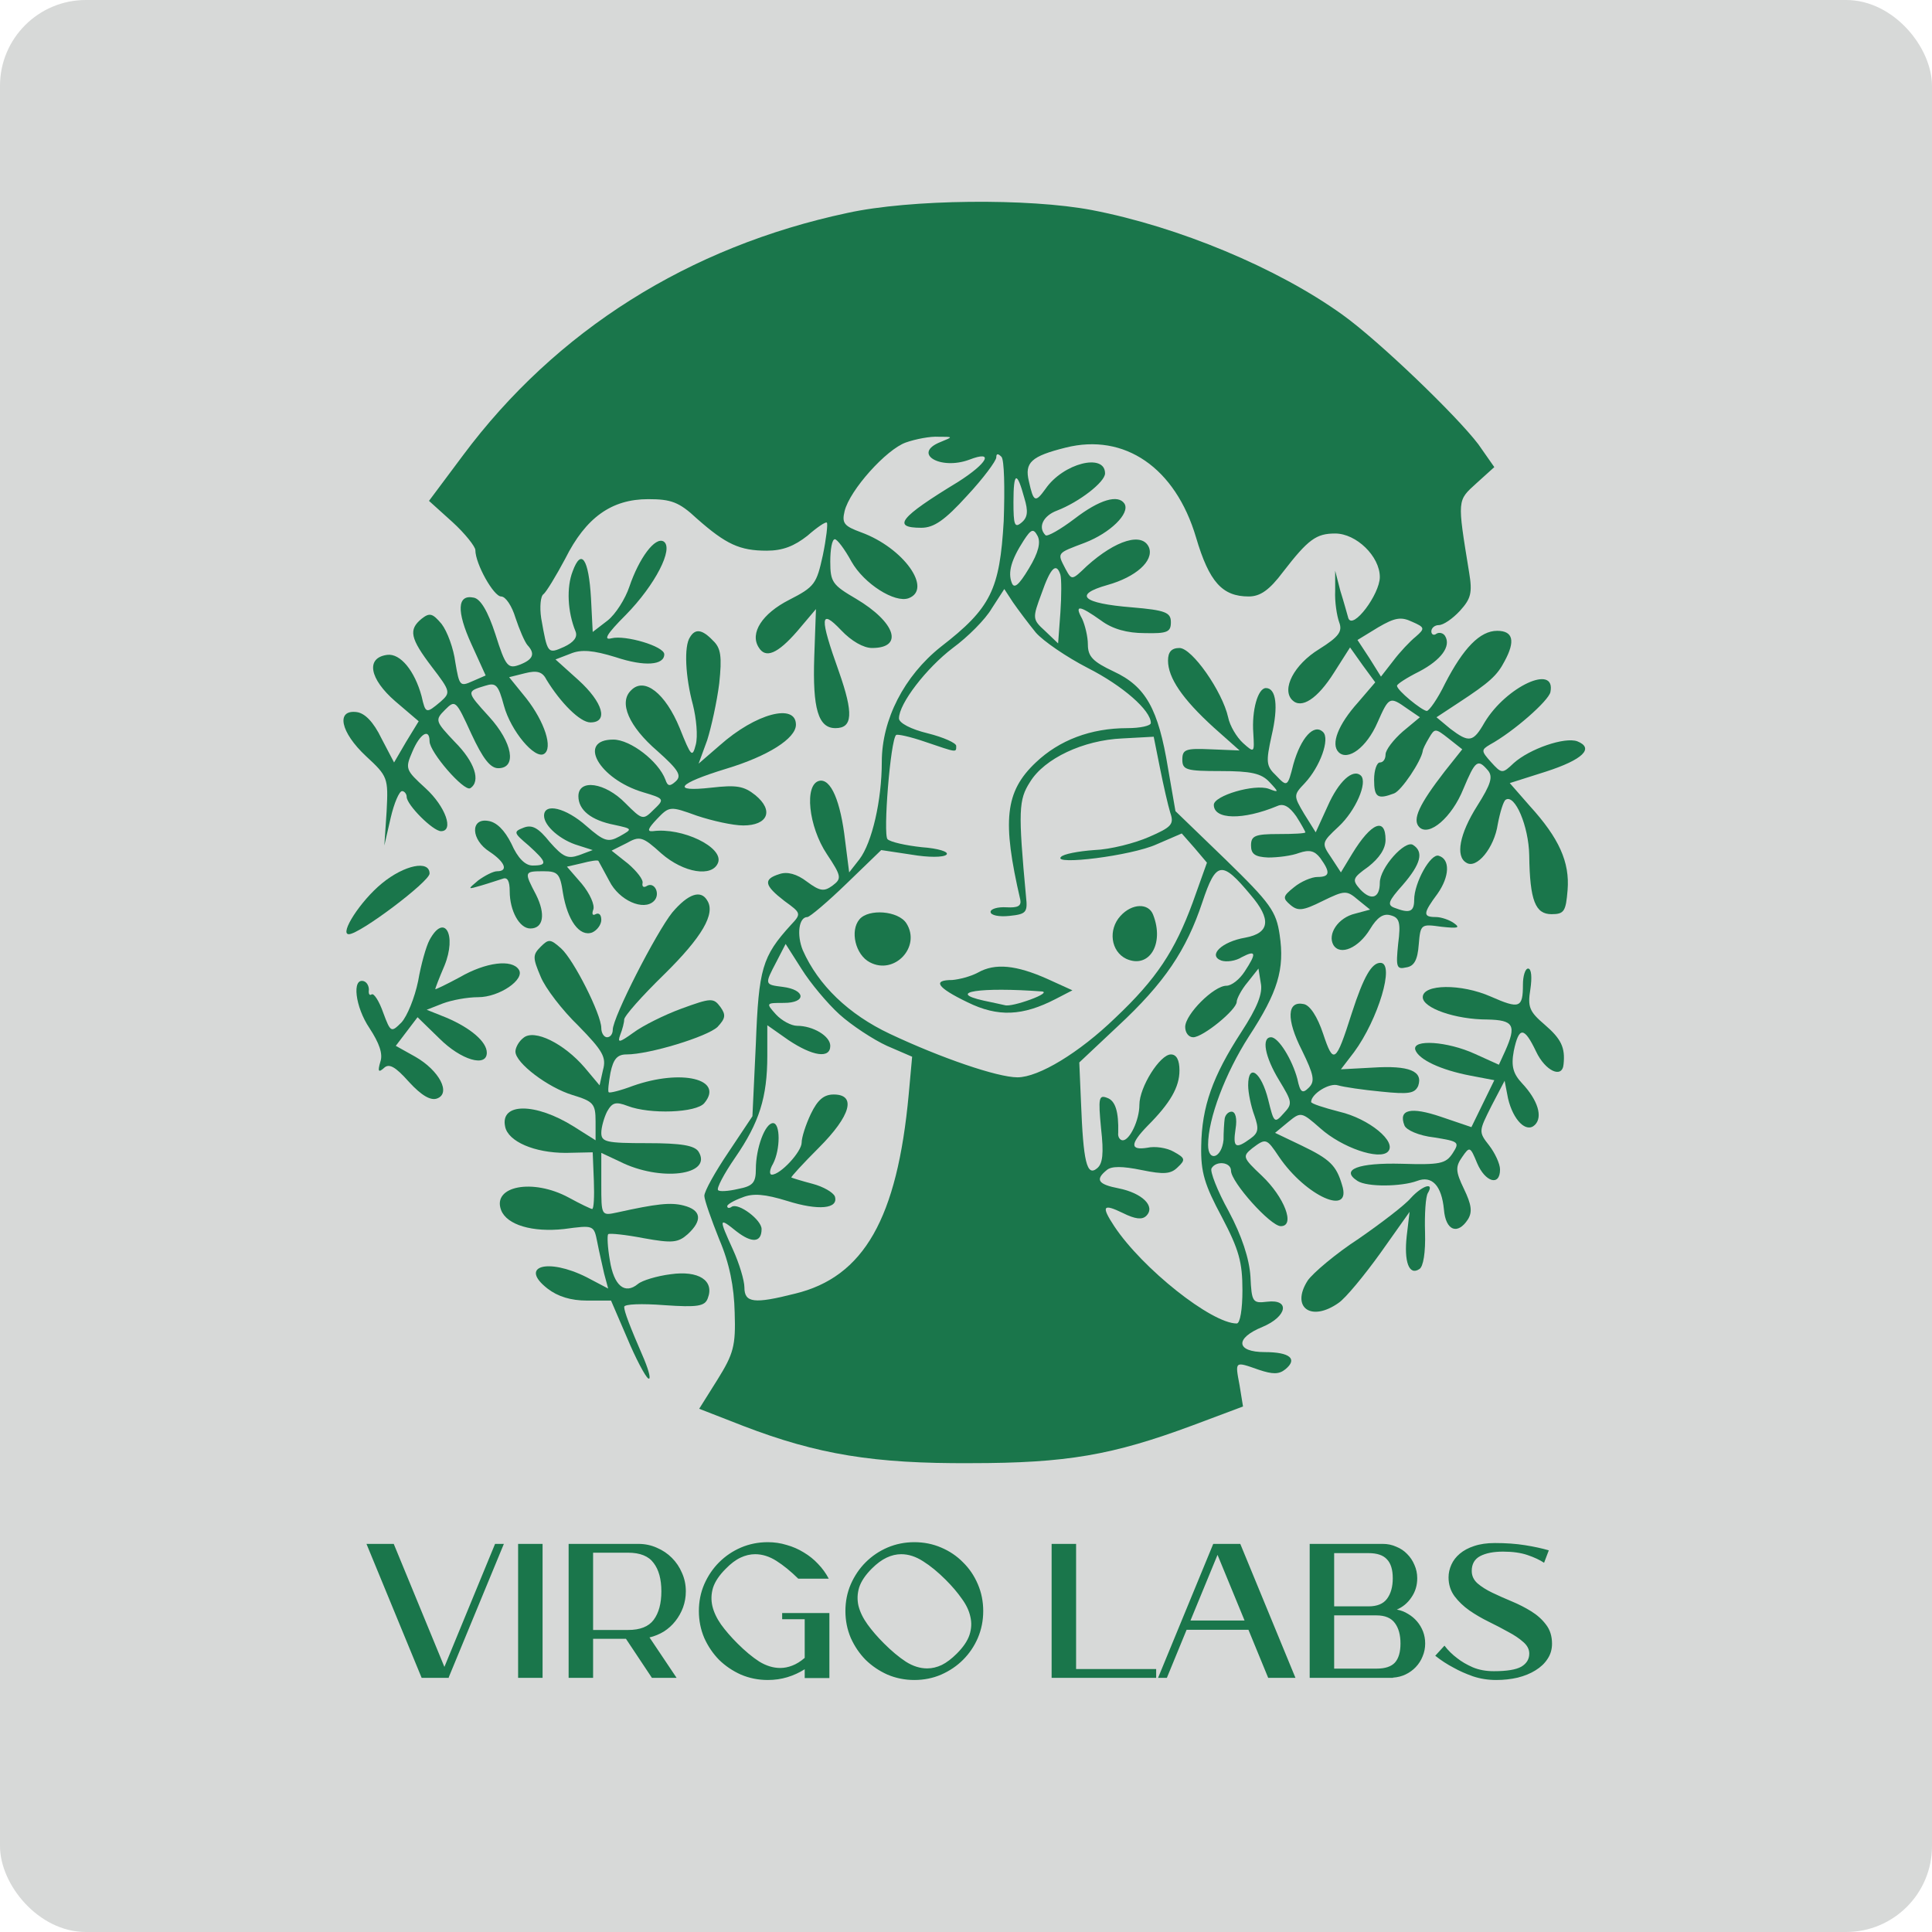 <svg width="450" height="450" viewBox="0 0 450 450" fill="none" xmlns="http://www.w3.org/2000/svg">
<rect width="450" height="450" rx="20" fill="#D7D9D8"/>
<path d="M197.387 49.597C160.454 57.464 129.521 76.93 107.787 106.13L99.921 116.664L105.387 121.597C108.321 124.264 110.721 127.33 110.721 128.13C110.721 131.33 114.987 138.93 116.721 138.93C117.787 138.93 119.254 141.197 120.054 143.864C120.987 146.664 122.187 149.464 122.854 150.264C124.721 152.264 124.187 153.597 121.121 154.797C118.321 155.864 117.787 155.33 115.387 147.73C113.654 142.397 111.921 139.464 110.321 139.197C106.454 138.397 106.321 142.397 109.787 149.997L113.121 157.33L110.054 158.664C107.121 159.997 106.987 159.73 106.054 154.264C105.654 151.064 104.187 147.064 102.854 145.33C100.721 142.797 100.054 142.664 98.187 144.13C95.121 146.664 95.521 148.664 100.587 155.33C104.987 161.064 104.987 161.33 102.587 163.464C99.254 166.264 99.121 166.264 98.187 162.13C96.587 156.264 93.254 152.13 90.187 152.53C85.121 153.197 86.054 158.13 92.054 163.33L97.521 167.997L94.587 172.797L91.787 177.597L88.854 171.997C86.987 168.13 84.987 166.13 83.121 165.864C78.187 165.197 79.254 170.53 85.254 176.13C90.321 180.797 90.454 181.197 90.054 188.93L89.521 196.93L90.987 190.53C91.787 187.064 92.987 184.264 93.654 184.264C94.187 184.264 94.721 184.93 94.721 185.597C94.721 187.464 100.854 193.597 102.721 193.597C105.787 193.597 103.787 187.864 99.121 183.597C94.454 179.33 94.321 179.064 96.054 175.064C97.787 170.93 100.054 169.464 100.054 172.664C100.054 175.197 108.054 184.397 109.521 183.597C112.054 181.997 110.587 177.464 105.921 172.797C101.387 167.997 101.254 167.73 103.654 165.33C106.054 162.93 106.187 163.064 109.787 170.93C112.454 176.664 114.187 178.93 116.054 178.93C120.454 178.93 119.387 172.93 113.921 166.93C108.587 161.064 108.587 161.064 112.987 159.73C115.521 158.93 116.054 159.464 117.387 164.397C118.987 170.264 124.587 176.93 126.721 175.597C128.854 174.264 126.854 168.13 122.587 162.664L118.587 157.73L122.321 156.797C124.987 156.13 126.321 156.397 127.254 158.264C130.587 163.73 135.121 168.264 137.521 168.264C141.787 168.264 140.454 163.597 134.721 158.397L129.387 153.597L132.854 152.264C135.387 151.197 138.187 151.464 143.387 153.064C150.187 155.33 154.721 154.93 154.721 152.397C154.721 150.53 145.654 147.864 142.454 148.664C140.454 149.197 141.254 147.73 145.787 143.197C152.587 136.264 156.987 127.73 154.587 126.13C152.587 124.93 148.854 129.997 146.587 136.664C145.654 139.464 143.387 143.064 141.521 144.53L138.054 147.197L137.654 139.33C137.121 130.13 135.387 127.597 133.387 133.064C131.921 136.797 132.187 142.53 134.054 147.064C134.587 148.397 133.654 149.597 131.387 150.664C127.521 152.397 127.521 152.264 126.054 143.997C125.654 141.33 125.921 138.797 126.587 138.397C127.254 137.864 129.521 134.13 131.654 130.13C136.454 120.53 142.454 116.264 150.987 116.264C156.321 116.264 158.187 116.93 162.321 120.797C169.121 126.797 172.321 128.264 178.587 128.264C182.321 128.264 184.987 127.197 188.054 124.797C190.321 122.797 192.321 121.464 192.587 121.73C192.854 121.997 192.454 125.464 191.654 129.33C190.187 135.997 189.787 136.664 183.787 139.73C177.521 142.93 174.587 147.464 176.721 150.797C178.321 153.464 181.121 152.264 185.654 147.064L190.054 141.864L189.654 153.064C189.254 165.064 190.587 169.597 194.587 169.597C198.587 169.597 198.854 166.264 195.387 156.397C190.854 143.73 190.987 141.597 195.921 146.797C198.321 149.33 201.121 150.93 203.121 150.93C210.587 150.93 208.587 144.93 199.387 139.464C193.921 136.264 193.387 135.597 193.387 130.797C193.387 127.997 193.787 125.597 194.454 125.597C194.987 125.597 196.721 127.864 198.321 130.797C201.254 135.997 208.454 140.53 211.654 139.33C217.254 137.197 210.454 127.597 200.587 123.997C196.587 122.53 196.054 121.864 196.721 119.064C197.921 114.13 206.454 104.664 210.987 103.064C213.254 102.264 216.721 101.597 218.587 101.73C222.054 101.73 222.054 101.73 219.121 102.93C212.321 105.597 218.987 109.597 225.787 107.064C231.654 104.797 230.054 107.864 223.121 112.264C209.521 120.53 207.654 122.93 214.587 122.93C217.521 122.93 220.054 121.197 225.254 115.464C228.987 111.464 232.054 107.33 232.054 106.53C232.054 105.597 232.454 105.597 233.254 106.397C233.921 107.064 234.054 113.73 233.787 121.33C232.854 137.33 230.854 141.597 219.121 150.664C210.587 157.464 205.387 167.597 205.387 177.464C205.387 186.397 203.121 196.264 200.187 200.13L197.787 203.197L196.854 195.864C195.787 186.53 193.521 181.33 190.854 181.864C187.254 182.664 188.321 192.53 192.587 198.93C196.054 204.13 196.054 204.664 193.921 206.264C191.921 207.73 190.987 207.597 187.921 205.33C185.654 203.597 183.387 202.93 181.521 203.597C177.654 204.797 178.054 206.264 182.721 209.864C186.587 212.664 186.721 212.797 184.187 215.464C177.521 222.797 176.721 225.597 176.054 243.064L175.254 259.997L169.654 268.397C166.587 272.93 164.054 277.464 164.054 278.53C164.054 279.464 165.654 283.997 167.521 288.664C169.921 294.264 170.987 299.73 171.121 305.73C171.387 313.464 170.854 315.33 167.121 321.33L162.854 328.13L173.121 332.13C190.454 338.797 203.654 340.93 226.054 340.797C248.454 340.797 259.121 338.93 277.787 331.997L289.521 327.597L288.721 322.664C287.654 316.93 287.521 317.064 293.254 319.064C296.454 320.13 297.921 320.13 299.387 318.93C302.321 316.53 300.454 314.93 294.587 314.93C287.921 314.93 287.521 311.73 294.054 309.064C299.787 306.664 300.587 302.53 295.121 303.197C291.787 303.597 291.521 303.33 291.254 297.33C290.987 293.197 289.254 287.864 286.187 282.13C283.521 277.33 281.787 272.797 282.187 272.13C283.254 270.264 286.721 270.664 286.721 272.664C286.721 275.33 295.921 285.597 298.321 285.597C301.787 285.597 299.121 278.797 293.921 273.864C289.387 269.597 289.387 269.33 291.654 267.464C294.854 265.064 294.987 265.064 297.921 269.464C304.187 278.664 314.987 283.464 312.587 275.997C311.254 271.464 309.787 269.997 303.121 266.797L296.987 263.864L300.054 261.33C302.987 258.93 303.121 258.93 307.521 262.797C312.587 267.33 321.254 270.264 323.254 268.264C325.521 265.997 318.854 260.53 311.921 258.93C308.321 257.997 305.387 257.064 305.387 256.664C305.387 254.797 309.654 252.13 311.654 252.797C312.987 253.197 317.521 253.864 321.787 254.264C328.187 254.93 329.521 254.664 330.321 252.93C331.521 249.464 328.187 248.13 319.787 248.664L312.321 249.064L315.387 245.064C320.987 237.464 324.987 224.264 321.521 224.264C319.521 224.264 317.654 227.33 314.854 235.997C311.121 247.73 310.587 247.997 308.187 240.797C306.854 236.797 305.121 234.13 303.654 233.864C299.787 233.064 299.521 237.33 303.254 244.664C306.054 250.397 306.321 251.864 304.854 253.33C303.387 254.797 302.854 254.53 302.187 251.33C300.987 246.797 297.787 241.597 296.054 241.597C293.787 241.597 294.587 246.13 297.921 251.597C300.987 256.664 301.121 257.064 298.987 259.33C296.854 261.73 296.721 261.597 295.387 256.13C293.787 249.73 290.721 247.464 290.721 252.797C290.721 254.53 291.387 257.73 292.187 259.864C293.254 262.93 293.121 263.864 291.254 265.197C287.787 267.73 287.121 267.33 287.787 262.93C288.187 260.53 287.787 258.93 286.854 258.93C286.054 258.93 285.387 259.73 285.254 260.53C285.121 261.464 284.987 263.73 284.987 265.464C284.587 269.73 281.387 270.797 281.387 266.664C281.387 260.53 285.387 249.997 290.854 241.464C297.654 231.064 299.254 225.73 298.054 217.73C297.254 212.264 295.921 210.397 285.521 200.264L273.787 188.93L272.054 178.93C269.787 165.064 266.854 159.864 259.387 156.397C254.587 154.13 253.387 152.93 253.387 150.13C253.387 148.264 252.721 145.597 252.054 144.13C250.187 140.797 251.387 140.93 256.454 144.53C259.121 146.53 262.587 147.464 266.587 147.464C271.921 147.597 272.721 147.197 272.721 144.93C272.721 142.664 271.521 142.13 263.654 141.464C252.054 140.53 249.921 138.53 257.921 136.264C264.587 134.397 268.721 130.664 267.654 127.597C266.187 123.864 259.921 125.73 253.121 131.864C249.654 135.197 249.654 135.197 248.187 132.53C246.187 128.664 246.054 128.93 252.721 126.397C258.587 124.13 263.254 119.597 261.921 117.33C260.454 115.064 256.054 116.397 250.321 120.797C246.987 123.33 243.921 125.064 243.521 124.664C241.654 122.797 242.987 120.13 246.187 118.93C251.387 116.93 257.387 112.264 257.387 110.264C257.387 105.464 247.654 107.864 243.521 113.864C241.121 117.197 240.721 116.93 239.654 112.13C238.587 107.73 240.187 106.264 248.187 104.264C261.921 100.797 273.787 108.93 278.587 125.197C281.654 135.597 284.721 138.93 290.854 138.93C293.521 138.93 295.654 137.464 298.854 133.197C304.721 125.597 306.587 124.264 310.987 124.264C315.921 124.264 321.387 129.597 321.387 134.397C321.387 138.397 315.121 146.797 314.054 143.997C313.787 143.064 312.987 140.13 312.187 137.597L310.987 132.93V137.597C310.854 140.13 311.387 143.464 311.921 144.93C312.721 147.064 311.921 148.264 307.254 151.197C301.387 154.797 298.454 160.53 300.987 163.064C303.121 165.197 306.854 162.797 310.721 156.664L314.454 150.797L317.387 154.93L320.321 158.93L316.321 163.597C311.654 168.797 309.921 173.33 311.787 175.197C313.921 177.33 318.321 174.13 320.854 168.264C323.521 162.264 323.654 162.13 327.787 165.064L330.721 167.064L326.721 170.397C324.587 172.264 322.721 174.664 322.721 175.73C322.721 176.797 322.187 177.597 321.387 177.597C320.721 177.597 320.054 179.33 320.054 181.597C320.054 185.73 320.854 186.264 324.721 184.797C326.454 184.13 330.987 177.33 331.387 174.93C331.387 174.53 332.054 173.197 332.854 171.864C334.187 169.597 334.321 169.597 337.387 171.997L340.587 174.53L336.454 179.73C330.587 187.33 328.854 190.93 330.587 192.664C332.854 194.93 338.187 190.397 340.854 183.73C343.654 177.064 344.187 176.664 346.587 179.464C347.787 180.93 347.254 182.664 344.054 187.73C339.921 194.264 338.987 199.464 341.521 200.93C343.921 202.53 348.054 197.464 348.854 191.997C349.387 189.197 350.187 186.53 350.721 186.264C352.854 184.93 356.054 192.397 356.187 199.197C356.321 209.864 357.654 212.93 361.387 212.93C364.321 212.93 364.721 212.264 365.121 207.33C365.654 200.797 363.121 195.197 356.321 187.73L351.654 182.397L360.054 179.73C368.721 176.93 371.387 174.264 367.387 172.664C364.454 171.597 356.321 174.397 352.587 177.73C349.921 180.264 349.787 180.264 347.254 177.464C344.987 174.93 344.987 174.664 346.987 173.464C352.587 170.397 360.721 163.197 361.121 161.197C362.454 154.53 350.854 159.864 345.787 168.264C343.121 172.93 342.187 173.064 337.787 169.73L334.587 167.064L339.654 163.73C346.987 158.93 348.721 157.33 350.454 153.997C352.987 149.33 352.454 146.93 348.721 146.93C344.721 146.93 340.854 150.93 336.587 159.197C334.854 162.797 332.854 165.597 332.321 165.597C331.121 165.464 325.387 160.797 325.387 159.73C325.387 159.33 327.654 157.864 330.587 156.397C335.654 153.73 338.054 150.53 336.587 148.13C336.187 147.464 335.254 147.197 334.587 147.597C333.921 148.13 333.387 147.73 333.387 147.064C333.387 146.264 334.187 145.597 335.121 145.597C336.187 145.597 338.321 144.13 340.054 142.264C342.587 139.464 342.987 138.13 342.187 133.33C339.387 116.13 339.387 116.664 343.921 112.53L348.054 108.797L344.321 103.464C339.254 96.797 321.254 79.464 312.721 73.33C297.521 62.397 274.454 52.797 254.321 48.93C239.654 46.13 211.921 46.397 197.387 49.597ZM238.587 115.997C239.521 119.064 239.387 120.53 237.921 121.73C236.321 123.064 236.054 122.264 236.054 116.93C236.054 109.864 236.854 109.597 238.587 115.997ZM239.654 132.397C237.254 136.397 236.187 137.197 235.654 135.73C234.721 133.33 235.521 130.397 238.454 125.864C240.187 123.197 240.721 123.064 241.654 124.797C242.454 126.264 241.921 128.664 239.654 132.397ZM246.987 133.864C247.254 134.797 247.254 138.797 246.987 142.664L246.454 149.864L243.387 146.93C240.454 144.264 240.454 143.997 242.587 138.264C244.721 132.13 246.054 130.93 246.987 133.864ZM241.254 147.33C242.987 149.33 248.454 153.064 253.387 155.597C261.521 159.73 268.054 165.464 268.054 168.397C268.054 169.064 265.521 169.597 262.587 169.597C254.054 169.597 246.721 172.397 241.254 177.597C234.054 184.397 233.387 191.197 237.654 209.597C237.921 211.064 236.987 211.464 234.454 211.33C232.321 211.197 230.721 211.73 230.721 212.397C230.721 213.197 232.721 213.597 235.121 213.33C238.987 212.93 239.387 212.53 238.987 208.93C237.121 188.797 237.254 186.264 239.921 182.13C243.254 176.664 252.321 172.397 261.387 171.997L268.721 171.597L270.187 178.93C270.987 182.93 272.054 187.597 272.587 189.33C273.521 191.997 272.854 192.664 267.654 194.93C264.321 196.397 258.587 197.864 254.854 197.997C251.121 198.264 247.654 198.93 247.121 199.597C245.121 201.597 263.521 199.33 269.387 196.664L275.254 194.13L278.187 197.464L281.121 200.93L277.787 210.264C273.654 221.464 269.387 227.997 259.787 237.064C251.387 245.197 241.921 250.93 236.987 250.93C232.321 250.93 219.121 246.397 207.254 240.797C197.654 236.264 190.587 229.464 186.987 221.33C185.521 217.73 186.054 213.597 188.054 213.597C188.587 213.597 192.721 210.13 197.254 205.73L205.254 197.997L212.321 199.064C216.187 199.73 219.787 199.73 220.454 199.064C221.121 198.397 218.454 197.597 214.721 197.33C210.987 196.93 207.387 196.13 206.721 195.464C205.654 194.397 207.387 172.397 208.721 171.197C208.987 170.93 212.054 171.597 215.521 172.797C222.987 175.33 222.721 175.33 222.721 173.73C222.721 173.064 219.787 171.73 216.054 170.797C212.187 169.864 209.387 168.397 209.387 167.33C209.387 163.864 215.787 155.597 221.921 150.93C225.387 148.397 229.521 144.264 230.987 141.73L233.921 137.197L235.921 140.264C237.121 141.997 239.521 145.197 241.254 147.33ZM329.787 148.264C328.454 149.33 326.054 151.864 324.454 153.997L321.654 157.597L318.987 153.33L316.187 149.064L320.987 146.13C324.854 143.864 326.321 143.597 328.854 144.797C331.921 146.13 331.921 146.397 329.787 148.264ZM291.254 208.397C296.187 214.13 295.787 217.33 290.054 218.397C284.587 219.33 281.254 222.53 284.454 223.73C285.654 224.13 287.787 223.864 289.254 222.93C292.587 221.197 292.721 221.997 289.921 226.264C288.721 228.13 286.854 229.597 285.654 229.597C282.721 229.597 276.054 236.264 276.054 239.197C276.054 240.53 276.854 241.597 277.921 241.597C280.187 241.597 288.054 235.197 288.054 233.33C288.054 232.664 289.121 230.53 290.587 228.797L293.121 225.597L293.654 228.93C294.187 231.33 292.854 234.664 289.121 240.397C282.454 250.664 279.921 257.73 279.787 266.93C279.654 273.064 280.587 275.997 284.587 283.464C288.587 291.064 289.387 293.997 289.387 300.53C289.387 304.93 288.854 308.264 288.054 308.264C282.187 308.264 266.054 295.464 259.521 285.597C256.454 280.93 256.854 280.264 261.521 282.53C264.454 283.997 266.054 284.13 266.987 283.197C269.254 280.93 265.921 277.864 260.587 276.797C255.787 275.864 254.987 274.797 257.787 272.53C258.854 271.597 261.387 271.597 265.921 272.53C271.121 273.597 272.721 273.464 274.321 271.864C276.187 270.13 276.054 269.73 273.387 268.264C271.787 267.33 268.987 266.93 267.254 267.33C263.121 267.997 263.254 266.397 267.254 262.264C272.587 256.93 274.721 253.197 274.721 249.33C274.721 246.93 274.054 245.597 272.721 245.597C270.187 245.597 265.387 253.197 265.387 257.33C265.387 260.93 263.121 265.597 261.521 265.597C260.854 265.597 260.321 264.797 260.454 263.864C260.587 258.93 259.787 256.397 257.921 255.73C255.921 254.93 255.787 255.73 256.454 262.797C257.121 268.664 256.854 271.064 255.521 272.13C253.121 274.13 252.321 270.53 251.787 256.797L251.387 247.464L260.321 239.064C271.254 228.93 276.321 221.33 280.054 210.13C283.254 200.53 284.587 200.397 291.254 208.397ZM195.521 236.264C198.321 238.797 203.387 242.13 206.587 243.597L212.454 246.13L211.654 254.93C208.987 283.73 201.254 297.464 185.121 301.33C175.654 303.73 173.387 303.464 173.387 299.864C173.387 298.264 172.187 294.264 170.721 291.064C167.387 283.73 167.387 283.464 171.521 286.797C175.121 289.597 177.387 289.464 177.387 286.264C177.387 284.13 172.054 280.13 170.454 281.064C169.921 281.464 169.387 281.464 169.387 280.93C169.387 280.53 170.987 279.597 172.854 278.93C175.387 277.864 178.187 278.13 183.387 279.73C190.587 281.997 195.387 281.597 194.454 278.664C194.054 277.73 191.787 276.397 189.254 275.73C186.721 275.064 184.587 274.397 184.321 274.264C184.187 274.13 186.987 271.064 190.721 267.33C198.187 259.864 199.521 254.93 194.187 254.93C191.921 254.93 190.454 256.13 188.854 259.464C187.654 261.997 186.721 264.93 186.721 266.13C186.721 268.264 181.787 273.597 179.787 273.597C179.121 273.597 179.254 272.397 180.054 271.064C181.787 267.73 181.787 261.597 180.054 261.597C178.187 261.597 176.054 267.464 176.054 272.264C176.054 275.464 175.387 276.264 171.921 276.93C169.654 277.464 167.521 277.597 167.254 277.197C166.854 276.797 168.587 273.464 171.254 269.597C176.854 261.464 178.721 255.597 178.721 245.864V238.797L183.654 242.264C189.254 245.997 193.387 246.664 193.387 243.597C193.387 241.33 189.387 238.93 185.654 238.93C184.321 238.93 182.054 237.73 180.721 236.264C178.321 233.597 178.454 233.597 182.587 233.597C187.921 233.597 187.654 230.53 182.321 229.864C178.054 229.33 178.054 229.33 180.854 223.997L182.987 219.864L186.721 225.73C188.721 228.93 192.721 233.73 195.521 236.264Z" fill="#1A764B"/>
<path d="M260.987 213.33C258.054 216.53 258.721 221.597 262.321 223.33C267.654 225.73 271.254 219.864 268.587 213.064C267.521 210.264 263.654 210.397 260.987 213.33Z" fill="#1A764B"/>
<path d="M200.187 214.13C197.921 216.797 199.254 222.397 202.587 224.13C208.321 227.197 214.587 220.53 211.121 215.064C209.254 212.13 202.321 211.597 200.187 214.13Z" fill="#1A764B"/>
<path d="M227.787 226.53C226.054 227.464 223.387 228.13 221.787 228.264C217.121 228.264 218.187 229.997 225.387 233.464C232.454 236.93 238.187 236.664 245.921 232.664L249.787 230.664L243.921 227.997C236.721 224.797 231.787 224.264 227.787 226.53ZM242.721 230.93C243.787 231.064 242.587 231.864 240.054 232.797C237.521 233.73 234.854 234.397 234.054 234.13C233.387 233.997 231.121 233.464 229.121 233.064C220.187 231.064 228.454 229.864 242.721 230.93Z" fill="#1A764B"/>
<path d="M160.721 148.397C159.254 150.53 159.654 157.73 161.387 164.13C162.187 167.33 162.587 171.464 162.054 173.464C161.254 176.53 160.987 176.264 158.321 169.597C154.987 161.464 150.054 157.597 146.987 160.797C144.054 163.597 146.454 169.197 153.121 174.93C158.054 179.33 158.854 180.664 157.387 181.997C156.054 183.197 155.521 183.197 154.987 181.597C153.387 177.33 146.854 172.264 142.854 172.264C134.321 172.264 139.521 181.464 149.787 184.53C154.721 185.997 154.854 186.13 152.321 188.53C149.787 191.064 149.654 191.064 145.654 187.064C140.987 182.264 134.721 181.33 134.721 185.464C134.721 188.664 137.654 191.064 143.121 192.13C147.387 193.064 147.387 193.064 144.321 194.797C141.654 196.264 140.721 195.997 136.587 192.397C131.787 188.13 126.721 186.93 126.721 189.997C126.721 192.397 130.587 195.73 134.721 196.93L138.054 197.997L134.854 199.197C132.187 200.13 131.121 199.597 128.054 196.13C125.387 192.797 123.921 191.997 121.921 192.797C119.521 193.73 119.654 193.997 123.121 196.93C127.387 200.797 127.654 201.597 124.054 201.597C122.321 201.597 120.587 199.864 119.121 196.53C117.521 193.33 115.654 191.464 113.654 191.197C109.521 190.53 109.654 195.597 114.054 198.397C117.654 200.797 118.454 202.93 115.787 202.93C114.854 202.93 112.854 203.997 111.387 205.064C108.854 207.197 108.854 207.197 112.054 206.264C113.921 205.73 116.187 204.93 117.121 204.664C118.187 204.264 118.721 205.197 118.721 207.597C118.721 212.13 120.987 216.264 123.521 216.264C126.587 216.264 127.121 212.93 124.854 208.397C122.054 203.064 122.054 202.93 126.587 202.93C129.921 202.93 130.454 203.464 131.121 207.997C132.187 214.397 134.987 218.264 137.921 217.197C139.121 216.664 140.054 215.33 140.054 214.264C140.054 213.064 139.521 212.53 138.721 212.93C138.054 213.33 137.787 212.93 138.187 211.864C138.587 210.797 137.387 208.13 135.521 205.864L132.054 201.864L135.521 201.064C137.521 200.53 139.254 200.264 139.387 200.53C139.521 200.797 140.721 202.93 141.921 205.197C144.187 209.73 149.921 212.264 152.321 209.864C153.921 208.264 152.454 205.197 150.587 206.397C149.921 206.797 149.521 206.53 149.654 205.73C149.921 204.93 148.321 202.93 146.321 201.197L142.454 198.13L145.921 196.397C148.987 194.664 149.654 194.797 154.054 198.797C159.254 203.33 165.921 204.397 167.254 200.93C168.587 197.33 158.854 192.664 152.054 193.597C150.587 193.73 150.987 192.93 152.987 190.797C155.921 187.73 156.054 187.73 162.321 189.997C165.921 191.197 170.721 192.264 173.121 192.264C178.854 192.264 180.321 188.797 175.921 185.197C173.254 183.064 171.521 182.797 165.654 183.464C156.187 184.53 157.787 182.53 169.121 179.064C178.854 176.13 185.387 171.997 185.387 168.797C185.387 163.73 176.054 166.13 167.654 173.597L162.721 177.864L164.721 172.397C165.654 169.464 166.987 163.464 167.521 159.197C168.187 152.93 167.921 150.93 166.054 149.197C163.521 146.53 161.921 146.397 160.721 148.397Z" fill="#1A764B"/>
<path d="M272.054 153.864C272.054 157.864 275.387 162.797 282.721 169.464L288.721 174.797L282.054 174.53C276.187 174.264 275.387 174.53 275.387 176.93C275.387 179.33 276.321 179.597 284.321 179.597C291.387 179.597 293.787 180.13 295.654 182.13C297.921 184.53 297.921 184.664 295.521 183.73C292.187 182.53 282.721 185.33 282.721 187.464C282.721 190.93 289.521 191.064 297.521 187.73C298.987 187.064 300.321 187.864 301.921 190.13C303.121 191.997 304.054 193.73 304.054 193.864C304.054 194.13 301.254 194.264 297.787 194.264C292.321 194.264 291.387 194.664 291.387 196.93C291.387 198.93 292.321 199.597 295.387 199.73C297.654 199.73 300.854 199.33 302.587 198.664C304.987 197.864 306.187 198.13 307.521 199.864C309.921 203.197 309.787 204.264 306.854 204.264C305.521 204.264 302.987 205.33 301.387 206.664C298.721 208.797 298.721 209.197 300.587 210.797C302.321 212.264 303.521 212.13 308.054 209.864C313.254 207.33 313.654 207.33 316.321 209.597L319.121 211.864L315.654 212.797C311.654 213.73 309.121 217.597 310.587 220.13C312.187 222.664 316.454 220.797 319.121 216.397C320.721 213.73 322.187 212.664 323.921 213.197C325.921 213.73 326.321 214.797 325.654 219.864C325.121 225.197 325.254 225.864 327.521 225.33C329.387 225.064 330.187 223.597 330.454 219.997C330.854 215.197 330.987 215.197 335.787 215.864C339.521 216.264 340.187 216.13 338.721 215.064C337.654 214.264 335.654 213.597 334.454 213.597C331.387 213.597 331.387 212.797 334.854 208.13C337.654 204.13 337.787 200.13 335.121 199.33C333.254 198.664 329.387 205.597 329.387 209.597C329.387 212.397 328.321 212.797 324.854 211.464C322.987 210.797 323.387 209.864 326.721 206.13C330.987 201.197 331.654 198.397 329.121 196.797C327.254 195.597 321.387 202.13 321.387 205.597C321.387 209.197 319.387 209.864 316.854 207.197C314.854 204.93 314.987 204.53 318.721 201.864C321.254 199.864 322.721 197.73 322.721 195.597C322.721 190.264 319.387 191.597 314.987 198.797L312.321 203.197L310.054 199.73C307.787 196.397 307.787 196.264 311.787 192.53C315.787 188.797 318.587 182.264 316.987 180.664C315.121 178.93 311.787 181.997 309.254 187.73L306.454 193.864L303.787 189.597C301.254 185.33 301.254 185.197 303.921 182.397C307.521 178.53 309.787 172.13 308.187 170.53C306.054 168.397 302.987 171.864 301.254 177.997C299.921 183.33 299.787 183.33 297.254 180.664C294.854 178.397 294.854 177.464 296.187 171.33C297.787 164.53 297.254 160.264 294.854 160.264C292.987 160.264 291.521 165.464 291.921 170.797C292.187 175.33 292.187 175.464 289.521 173.064C288.054 171.73 286.454 169.064 286.054 167.064C284.721 161.064 277.654 150.93 274.721 150.93C272.854 150.93 272.054 151.864 272.054 153.864Z" fill="#1A764B"/>
<path d="M88.987 205.73C83.921 209.864 78.987 217.597 81.254 217.597C83.787 217.597 100.054 205.33 100.054 203.464C100.054 200.264 94.187 201.464 88.987 205.73Z" fill="#1A764B"/>
<path d="M156.587 212.53C152.854 217.197 142.721 236.93 142.721 239.864C142.721 240.797 142.187 241.597 141.387 241.597C140.721 241.597 140.054 240.664 140.054 239.464C140.054 236.264 133.654 223.597 130.721 220.93C128.187 218.664 127.787 218.664 125.921 220.53C124.054 222.397 124.054 223.064 125.921 227.464C126.987 230.13 130.987 235.33 134.721 238.93C140.454 244.797 141.254 246.264 140.454 249.197L139.654 252.797L136.187 248.664C131.387 243.064 124.454 239.597 121.921 241.73C120.854 242.53 120.054 243.997 120.054 244.93C120.054 247.597 127.654 253.33 133.387 255.064C138.187 256.53 138.721 257.064 138.721 261.197V265.597L133.654 262.397C124.721 256.797 116.454 256.797 117.654 262.397C118.321 265.864 124.454 268.53 131.787 268.53L138.054 268.397L138.321 275.064C138.454 278.664 138.321 281.597 137.921 281.597C137.654 281.597 135.121 280.397 132.454 278.93C124.054 274.397 114.587 276.264 116.721 281.864C118.054 285.33 124.054 287.064 131.387 286.264C138.321 285.33 138.321 285.33 139.121 289.33C139.521 291.464 140.321 294.797 140.721 296.664L141.654 300.13L136.587 297.464C127.521 292.93 120.854 294.93 127.521 300.13C129.921 301.997 132.987 302.93 136.721 302.93H142.321L146.054 311.597C148.054 316.397 150.321 320.664 150.987 321.064C151.654 321.464 151.254 319.597 150.054 316.664C146.587 308.664 145.387 305.464 145.387 304.397C145.387 303.73 149.521 303.597 154.721 303.997C162.454 304.53 164.187 304.264 164.854 302.397C166.454 298.264 162.721 295.864 156.187 296.797C152.987 297.197 149.521 298.264 148.587 299.064C145.521 301.597 142.987 299.464 142.054 293.597C141.521 290.53 141.387 287.864 141.654 287.464C142.054 287.197 145.787 287.597 149.921 288.397C156.587 289.597 157.921 289.464 160.187 287.464C163.654 284.264 163.387 281.864 159.254 280.797C156.187 279.997 152.854 280.397 143.787 282.397C140.054 283.197 140.054 283.197 140.054 275.864V268.53L144.321 270.53C153.787 275.33 166.054 273.73 162.721 268.264C161.787 266.797 158.721 266.264 150.721 266.264C141.254 266.264 140.054 265.997 140.054 263.864C140.054 262.53 140.721 260.264 141.387 258.93C142.587 256.797 143.387 256.53 146.187 257.597C151.387 259.597 162.187 259.197 164.054 256.93C168.721 251.33 158.721 248.93 147.387 252.93C144.587 253.997 141.921 254.664 141.787 254.397C141.521 254.264 141.787 252.13 142.187 249.864C142.854 246.664 143.787 245.597 145.921 245.597C151.254 245.597 164.721 241.464 167.121 239.197C168.987 237.197 169.121 236.397 167.787 234.53C166.187 232.397 165.654 232.397 158.721 234.93C154.721 236.397 149.654 238.93 147.521 240.53C144.187 242.93 143.787 242.93 144.454 241.064C144.987 239.73 145.387 238.13 145.387 237.464C145.387 236.664 149.521 231.997 154.721 226.93C163.521 218.264 166.721 212.797 164.721 209.73C163.254 207.197 160.321 208.13 156.587 212.53Z" fill="#1A764B"/>
<path d="M100.054 218.93C99.254 220.397 98.054 224.664 97.387 228.53C96.587 232.397 94.854 236.664 93.521 238.13C91.121 240.53 90.987 240.53 89.254 235.864C88.321 233.197 87.121 231.33 86.587 231.597C86.054 231.997 85.787 231.464 85.921 230.53C85.921 229.73 85.521 228.797 84.721 228.53C81.921 227.73 82.721 234.53 86.054 239.464C88.321 242.93 89.254 245.464 88.587 247.33C87.921 249.597 88.187 249.864 89.387 248.797C90.587 247.597 92.054 248.397 95.254 251.997C98.187 255.197 100.321 256.397 101.787 255.864C105.121 254.664 102.321 249.33 96.721 246.13L92.187 243.597L94.721 240.264L97.254 236.93L102.321 241.864C107.387 246.93 113.387 248.664 113.387 245.197C113.387 242.664 109.654 239.464 104.054 237.064L99.387 235.197L103.121 233.73C105.254 232.93 108.854 232.264 111.387 232.264C116.321 232.264 122.321 228.13 120.854 225.864C119.254 223.33 113.121 224.13 107.121 227.597C103.921 229.33 101.387 230.53 101.387 230.397C101.387 230.13 102.321 227.73 103.521 224.93C106.454 217.73 103.521 212.53 100.054 218.93Z" fill="#1A764B"/>
<path d="M354.721 229.33C354.721 234.797 353.921 235.064 347.254 232.13C340.321 229.064 331.387 229.197 331.387 232.264C331.387 234.797 338.987 237.464 346.454 237.464C352.587 237.597 353.254 238.797 350.587 244.797L349.121 247.997L343.521 245.464C337.121 242.53 328.854 241.997 329.654 244.53C330.454 246.797 335.521 249.197 342.454 250.53L348.054 251.597L345.387 257.064L342.721 262.53L335.654 260.13C328.587 257.73 325.654 258.397 327.121 262.13C327.521 263.197 330.454 264.53 334.054 264.93C339.787 265.864 340.054 265.997 338.321 268.664C336.721 271.064 335.387 271.33 326.454 271.064C316.454 270.797 312.054 272.397 316.187 275.064C318.454 276.53 326.454 276.397 330.054 275.064C333.521 273.73 335.787 276.13 336.321 281.73C336.721 286.664 339.521 287.73 341.921 283.997C342.987 282.264 342.721 280.53 340.987 276.93C338.987 272.797 338.987 271.73 340.587 269.464C342.321 266.93 342.454 267.064 344.054 270.93C345.921 275.33 349.387 276.397 349.387 272.397C349.387 271.064 348.187 268.53 346.854 266.797C344.321 263.597 344.454 263.464 347.387 257.597L350.454 251.73L351.254 255.864C352.454 260.93 355.521 263.997 357.521 261.997C359.387 260.13 358.187 256.264 354.587 252.397C352.454 250.13 351.921 248.397 352.587 244.797C353.787 239.064 354.987 239.064 357.787 244.93C359.921 249.464 363.921 251.33 364.187 247.864C364.587 243.997 363.654 241.997 359.787 238.664C356.187 235.597 355.787 234.53 356.454 230.397C356.854 227.73 356.721 225.597 355.921 225.597C355.254 225.597 354.721 227.33 354.721 229.33Z" fill="#1A764B"/>
<path d="M328.587 279.064C327.254 280.664 321.654 284.93 316.454 288.53C311.121 291.997 305.787 296.53 304.587 298.264C300.587 304.53 305.387 307.997 311.787 303.464C313.387 302.397 317.787 297.064 321.521 291.864L328.321 282.264L327.654 287.864C326.987 293.864 328.187 297.197 330.587 295.597C331.521 295.064 332.054 291.73 331.921 287.064C331.787 282.797 332.054 278.664 332.587 277.864C334.187 275.197 331.254 276.13 328.587 279.064Z" fill="#1A764B"/>
<path d="M104.51 390.703L104.56 390.803H98.21L85.36 359.603H91.71L103.51 388.253L115.31 359.603H117.36L104.51 390.703ZM120.677 390.803V359.603H126.377V390.803H120.677ZM151.294 381.403L157.594 390.803H151.844L145.794 381.703H138.144V390.803H132.444V359.603H148.694C150.228 359.603 151.661 359.903 152.994 360.503C154.328 361.069 155.494 361.853 156.494 362.853C157.494 363.853 158.278 365.019 158.844 366.353C159.444 367.686 159.744 369.119 159.744 370.653C159.744 371.953 159.528 373.203 159.094 374.403C158.661 375.569 158.061 376.636 157.294 377.603C156.561 378.536 155.678 379.336 154.644 380.003C153.611 380.636 152.478 381.103 151.244 381.403H151.294ZM146.294 379.653C149.094 379.653 151.078 378.869 152.244 377.303C153.444 375.703 154.044 373.486 154.044 370.653C154.044 367.819 153.444 365.619 152.244 364.053C151.078 362.453 149.094 361.653 146.294 361.653H138.144V379.653H146.294ZM193.181 375.703V390.853H187.431V388.803C186.165 389.603 184.815 390.219 183.381 390.653C181.948 391.086 180.431 391.303 178.831 391.303C176.631 391.303 174.548 390.886 172.581 390.053C170.648 389.186 168.948 388.036 167.481 386.603C166.048 385.136 164.898 383.436 164.031 381.503C163.198 379.536 162.781 377.453 162.781 375.253C162.781 373.019 163.198 370.936 164.031 369.003C164.898 367.036 166.048 365.336 167.481 363.903C168.948 362.436 170.648 361.286 172.581 360.453C174.548 359.619 176.631 359.203 178.831 359.203C180.365 359.203 181.831 359.419 183.231 359.853C184.665 360.253 185.998 360.836 187.231 361.603C188.465 362.336 189.565 363.219 190.531 364.253C191.531 365.286 192.365 366.436 193.031 367.703H185.931C184.165 365.969 182.465 364.586 180.831 363.553C179.198 362.519 177.548 362.003 175.881 362.003C174.748 362.003 173.615 362.269 172.481 362.803C171.348 363.336 170.198 364.203 169.031 365.403C167.531 366.903 166.548 368.369 166.081 369.803C165.648 371.236 165.598 372.669 165.931 374.103C166.265 375.503 166.931 376.919 167.931 378.353C168.965 379.786 170.231 381.253 171.731 382.753C173.531 384.553 175.231 385.969 176.831 387.003C178.465 388.003 180.098 388.503 181.731 388.503C182.665 388.503 183.598 388.319 184.531 387.953C185.498 387.586 186.465 386.986 187.431 386.153V377.153H182.181V375.703H193.181ZM212.962 359.203C215.196 359.203 217.279 359.619 219.212 360.453C221.179 361.286 222.879 362.436 224.312 363.903C225.779 365.336 226.929 367.036 227.762 369.003C228.596 370.936 229.012 373.019 229.012 375.253C229.012 377.453 228.596 379.536 227.762 381.503C226.929 383.436 225.779 385.136 224.312 386.603C222.879 388.036 221.179 389.186 219.212 390.053C217.279 390.886 215.196 391.303 212.962 391.303C210.762 391.303 208.679 390.886 206.712 390.053C204.779 389.186 203.079 388.036 201.612 386.603C200.179 385.136 199.029 383.436 198.162 381.503C197.329 379.536 196.912 377.453 196.912 375.253C196.912 373.019 197.329 370.936 198.162 369.003C199.029 367.036 200.179 365.336 201.612 363.903C203.079 362.436 204.779 361.286 206.712 360.453C208.679 359.619 210.762 359.203 212.962 359.203ZM222.862 385.153C224.362 383.653 225.346 382.203 225.812 380.803C226.279 379.369 226.346 377.953 226.012 376.553C225.712 375.153 225.046 373.753 224.012 372.353C223.012 370.919 221.762 369.453 220.262 367.953C218.462 366.153 216.712 364.719 215.012 363.653C213.312 362.553 211.612 362.003 209.912 362.003C208.779 362.003 207.646 362.269 206.512 362.803C205.379 363.336 204.229 364.186 203.062 365.353C201.562 366.853 200.579 368.319 200.112 369.753C199.679 371.186 199.629 372.619 199.962 374.053C200.329 375.486 201.029 376.919 202.062 378.353C203.096 379.786 204.362 381.253 205.862 382.753C207.662 384.553 209.379 385.986 211.012 387.053C212.646 388.086 214.296 388.603 215.962 388.603C217.096 388.603 218.229 388.336 219.362 387.803C220.496 387.236 221.662 386.353 222.862 385.153ZM269.293 388.753V390.803H244.943V359.603H250.643V388.753H269.293ZM290.786 379.603H276.386L271.786 390.803H269.736L282.586 359.603H288.886L301.736 390.803H295.386L290.786 379.603ZM289.886 377.453L283.586 362.153L277.286 377.453H289.886ZM331.951 382.803C331.951 383.869 331.751 384.869 331.351 385.803C330.984 386.736 330.451 387.569 329.751 388.303C329.084 389.003 328.301 389.569 327.401 390.003C326.501 390.436 325.517 390.686 324.451 390.753V390.803H305.051V359.603H322.101C323.201 359.603 324.234 359.819 325.201 360.253C326.201 360.653 327.051 361.219 327.751 361.953C328.484 362.686 329.051 363.536 329.451 364.503C329.884 365.469 330.101 366.503 330.101 367.603C330.101 369.269 329.651 370.753 328.751 372.053C327.884 373.353 326.751 374.303 325.351 374.903C326.284 375.069 327.151 375.403 327.951 375.903C328.751 376.369 329.451 376.953 330.051 377.653C330.651 378.353 331.117 379.136 331.451 380.003C331.784 380.869 331.951 381.803 331.951 382.803ZM310.751 374.153H318.751C320.751 374.153 322.184 373.569 323.051 372.403C323.951 371.203 324.401 369.603 324.401 367.603C324.401 365.603 323.951 364.136 323.051 363.203C322.184 362.236 320.751 361.753 318.751 361.753H310.751V374.153ZM320.651 388.653C322.617 388.653 324.034 388.186 324.901 387.253C325.767 386.286 326.201 384.803 326.201 382.803C326.201 380.803 325.767 379.219 324.901 378.053C324.034 376.853 322.601 376.253 320.601 376.253H310.751V388.653H320.651ZM342.796 365.903C342.796 367.036 343.246 368.003 344.146 368.803C345.079 369.603 346.246 370.336 347.646 371.003C349.046 371.669 350.546 372.336 352.146 373.003C353.746 373.669 355.246 374.436 356.646 375.303C358.046 376.169 359.196 377.203 360.096 378.403C361.029 379.603 361.496 381.086 361.496 382.853C361.496 384.186 361.146 385.369 360.446 386.403C359.779 387.436 358.846 388.319 357.646 389.053C356.479 389.786 355.096 390.353 353.496 390.753C351.929 391.119 350.263 391.303 348.496 391.303C346.596 391.303 344.796 391.019 343.096 390.453C341.396 389.853 339.896 389.186 338.596 388.453C337.063 387.653 335.629 386.719 334.296 385.653L336.446 383.303C337.279 384.403 338.279 385.386 339.446 386.253C340.413 387.019 341.613 387.719 343.046 388.353C344.479 388.953 346.113 389.253 347.946 389.253C350.979 389.253 353.113 388.903 354.346 388.203C355.579 387.469 356.196 386.453 356.196 385.153C356.196 384.153 355.729 383.253 354.796 382.453C353.863 381.619 352.696 380.836 351.296 380.103C349.929 379.336 348.429 378.553 346.796 377.753C345.163 376.953 343.646 376.069 342.246 375.103C340.879 374.136 339.729 373.036 338.796 371.803C337.863 370.536 337.396 369.069 337.396 367.403C337.396 366.403 337.613 365.419 338.046 364.453C338.479 363.486 339.129 362.636 339.996 361.903C340.896 361.136 342.013 360.536 343.346 360.103C344.713 359.636 346.329 359.403 348.196 359.403C350.796 359.403 353.129 359.569 355.196 359.903C357.296 360.236 359.146 360.636 360.746 361.103L359.646 364.003C358.646 363.336 357.363 362.736 355.796 362.203C354.229 361.669 352.329 361.403 350.096 361.403C347.863 361.403 346.079 361.753 344.746 362.453C343.446 363.153 342.796 364.303 342.796 365.903Z" fill="#1A764B"/>
</svg>
